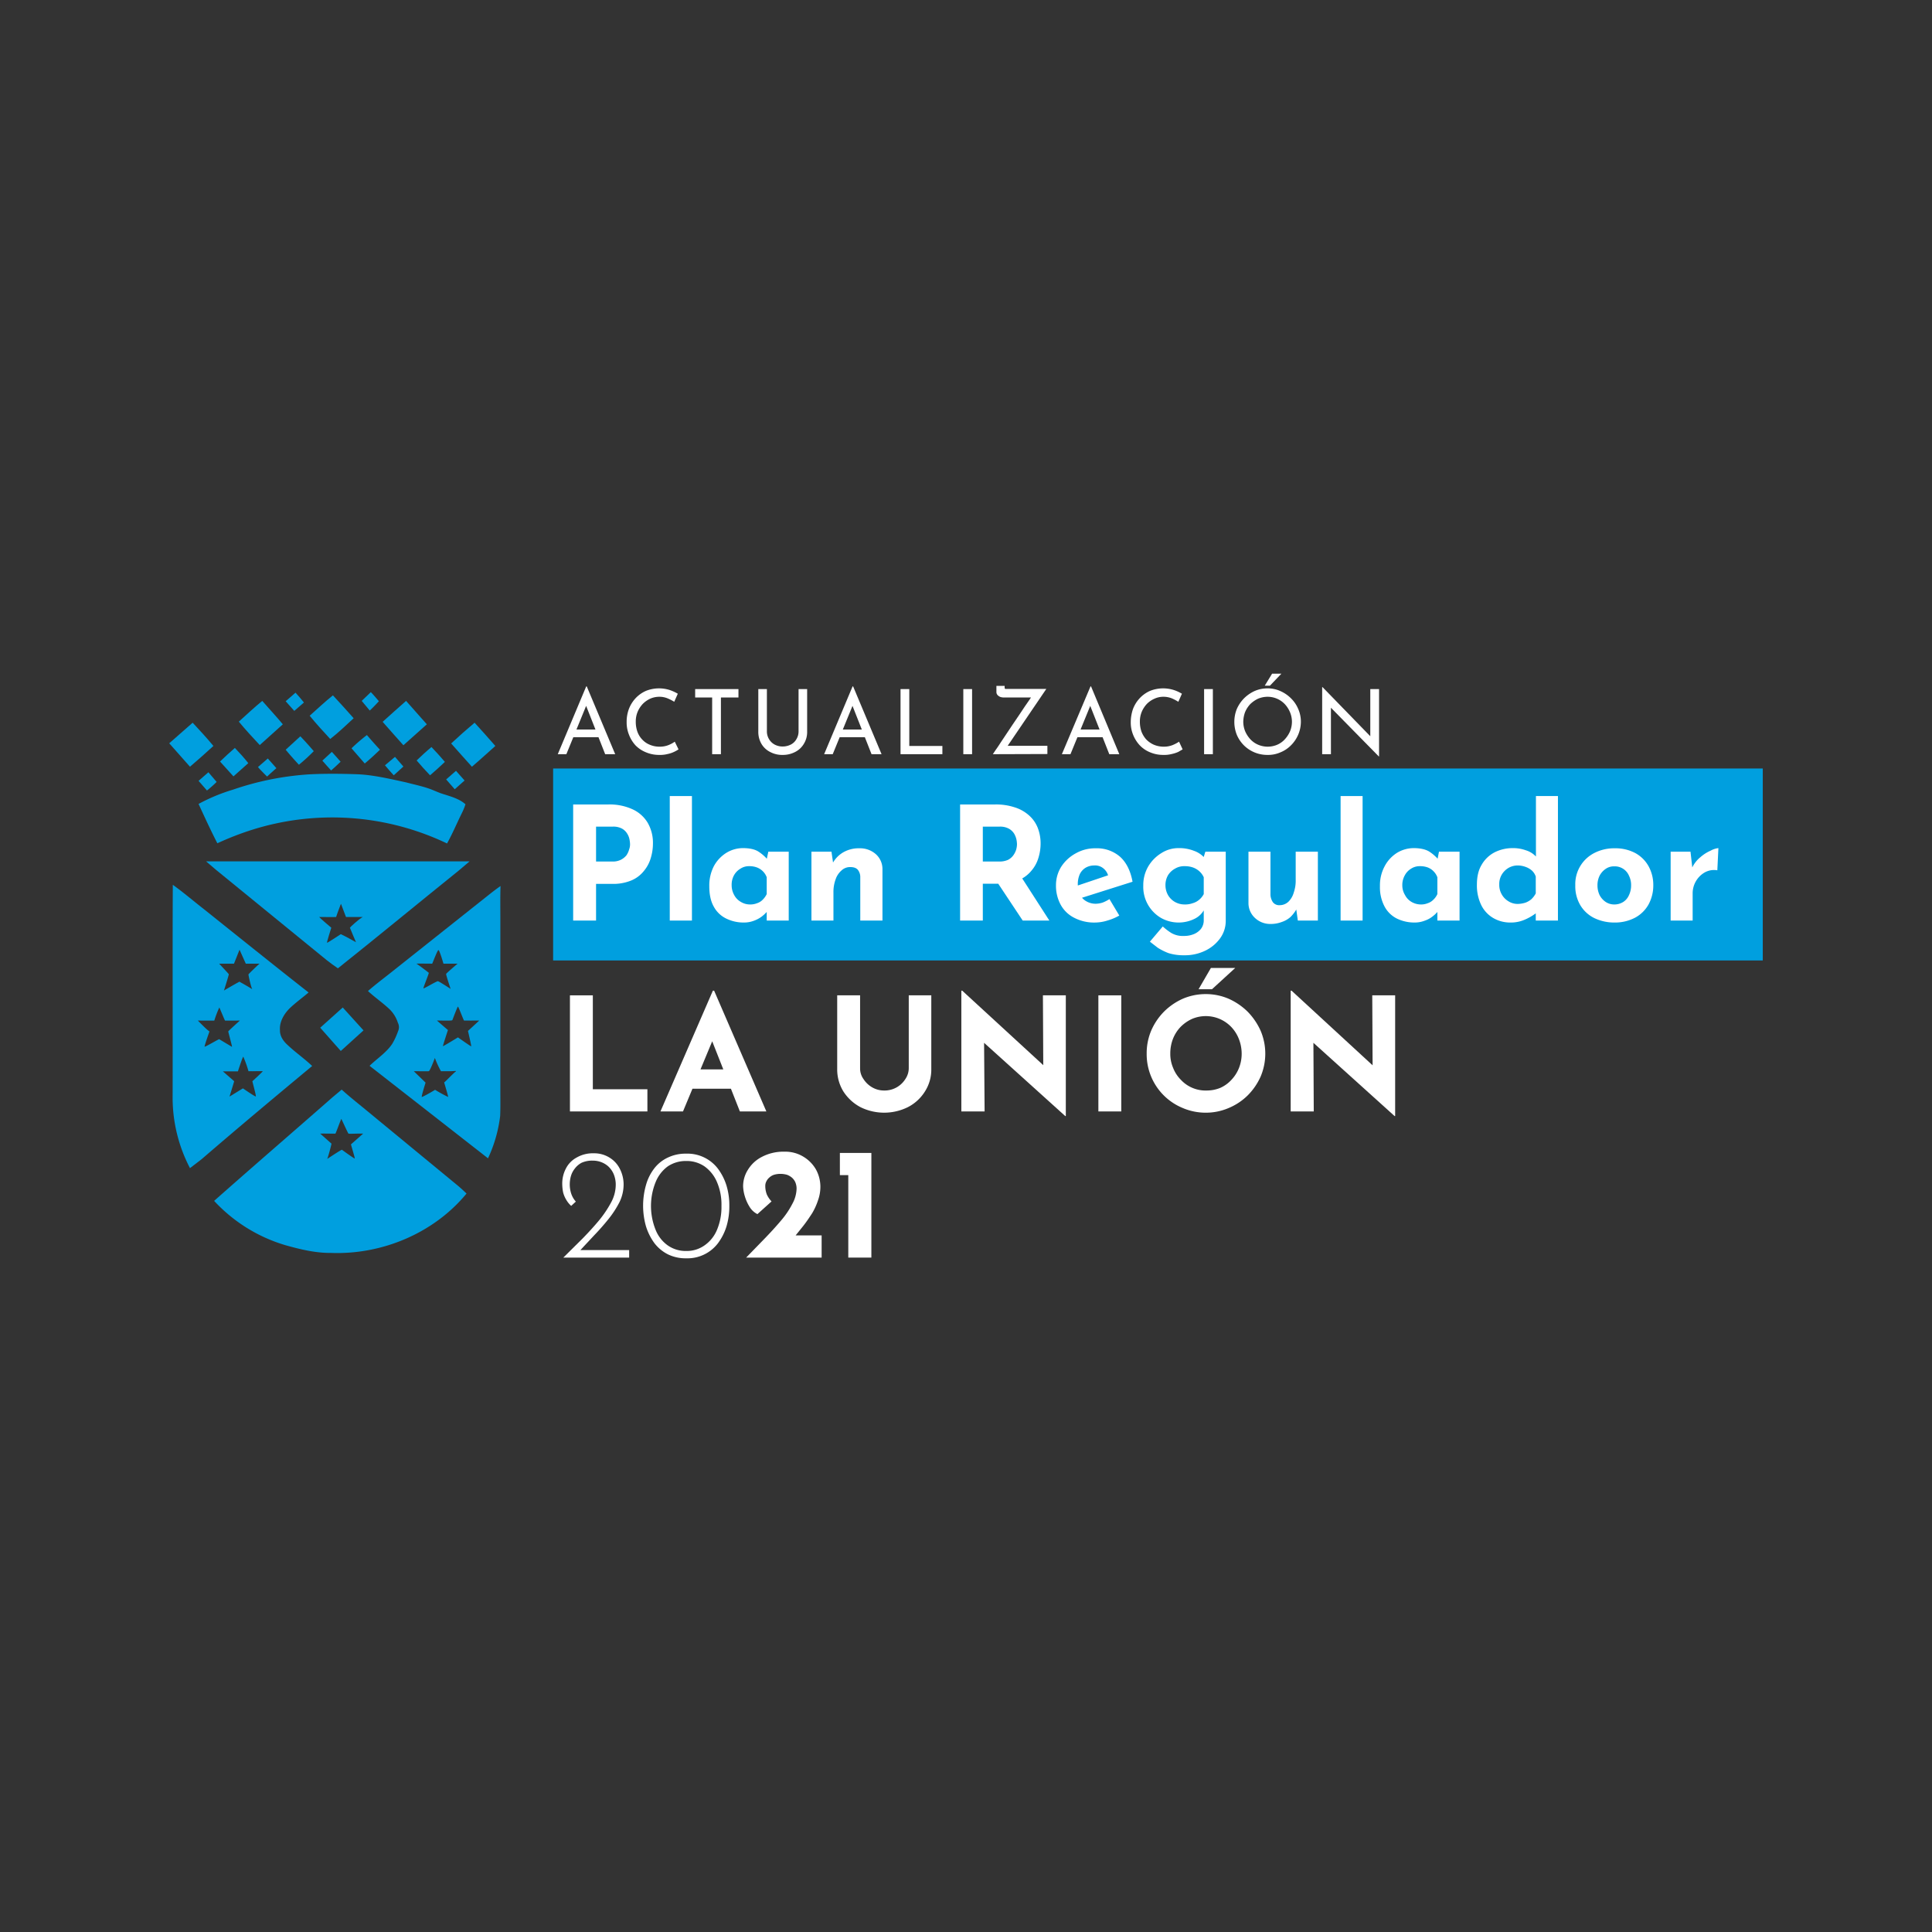 <svg id="a413a20d-da4e-4277-bce4-e4e965b6abda" data-name="Layer 1" xmlns="http://www.w3.org/2000/svg" viewBox="0 0 1080 1080"><rect x="0" y="0" width="1080" height="1080" fill="#333333" stroke="none"/><defs><style>.a6b8ff45-8a5a-4ba0-b92b-3c2c36bdbf62{fill:#009fdf;}.e0a591cd-b816-4302-a354-13b26984b8c7{fill:#fff;}</style></defs><title>LA UNION - PRC LOGO</title><rect class="a6b8ff45-8a5a-4ba0-b92b-3c2c36bdbf62" x="309.2" y="429.6" width="676.2" height="107.3"/><path class="e0a591cd-b816-4302-a354-13b26984b8c7" d="M311.8,421.6l15.9-37.9h.3l15.9,37.9h-5.6l-11.9-30.2,3.5-2.3-13.3,32.5Zm9.3-13.8h13.6l1.6,4.3H319.7Z"/><path class="e0a591cd-b816-4302-a354-13b26984b8c7" d="M379.3,418.9a17.2,17.2,0,0,1-2.5,1.4,15.2,15.2,0,0,1-3.6,1.2,16.6,16.6,0,0,1-4.6.5,18.7,18.7,0,0,1-7.6-1.5,16.9,16.9,0,0,1-5.8-3.9,18.7,18.7,0,0,1-3.6-5.9,18.2,18.2,0,0,1-1.3-7,20.4,20.4,0,0,1,1.3-7.5,18.6,18.6,0,0,1,3.8-6,17.8,17.8,0,0,1,5.7-4,19.8,19.8,0,0,1,13.2-.5,24.5,24.5,0,0,1,4.6,2.1l-2,4.5a25.1,25.1,0,0,0-3.7-1.9,11.9,11.9,0,0,0-4.7-.9,12.6,12.6,0,0,0-5.1,1.1,14.6,14.6,0,0,0-4.1,2.9,15.1,15.1,0,0,0-2.9,4.5,14.2,14.2,0,0,0-1,5.5,16.7,16.7,0,0,0,.9,5.5,12.5,12.5,0,0,0,2.7,4.4,11.7,11.7,0,0,0,4.2,2.9,13.8,13.8,0,0,0,5.5,1.1,13.1,13.1,0,0,0,5-.9,16.2,16.2,0,0,0,3.5-1.9Z"/><path class="e0a591cd-b816-4302-a354-13b26984b8c7" d="M388.6,385.2h24.2v4.7H403v31.7h-4.9V389.9h-9.5Z"/><path class="e0a591cd-b816-4302-a354-13b26984b8c7" d="M428.7,408.8a8.3,8.3,0,0,0,1.2,4.4,8.1,8.1,0,0,0,3.1,3,9.4,9.4,0,0,0,4.5,1.1,10.1,10.1,0,0,0,4.6-1.1,7.5,7.5,0,0,0,3.1-3,8.3,8.3,0,0,0,1.2-4.4V385.2h4.8v23.7a12.5,12.5,0,0,1-1.9,7,11.8,11.8,0,0,1-4.9,4.5,14.6,14.6,0,0,1-6.9,1.6,14.1,14.1,0,0,1-6.9-1.6,11.8,11.8,0,0,1-4.9-4.5,13.3,13.3,0,0,1-1.8-7V385.2h4.8Z"/><path class="e0a591cd-b816-4302-a354-13b26984b8c7" d="M460.7,421.6l15.9-37.9h.3l15.9,37.9h-5.6l-11.9-30.2,3.5-2.3-13.3,32.5Zm9.3-13.8h13.5l1.7,4.3H468.6Z"/><path class="e0a591cd-b816-4302-a354-13b26984b8c7" d="M503.4,385.2h4.9V417h18.5v4.6H503.4Z"/><path class="e0a591cd-b816-4302-a354-13b26984b8c7" d="M538.5,385.2h4.9v36.4h-4.9Z"/><path class="e0a591cd-b816-4302-a354-13b26984b8c7" d="M555,421.6l1.6-2.4c.8-1.1,1.7-2.4,2.7-4l3.2-4.8,3.6-5.4,3.6-5.3,3.2-4.8,2.7-3.9a27.5,27.5,0,0,1,1.7-2.4l.6,1.3H561.1a6.3,6.3,0,0,1-1.9-.3,4.6,4.6,0,0,1-1.6-1.1,2.5,2.5,0,0,1-.6-1.7v-3.4h4.6v.7c0,.6.1.9.3,1h23l-22,32.4-.3-.6h22.9v4.6Z"/><path class="e0a591cd-b816-4302-a354-13b26984b8c7" d="M593.6,421.6l16-37.9h.3l15.8,37.9h-5.6l-11.9-30.2,3.5-2.3-13.3,32.5Zm9.4-13.8h13.5l1.6,4.3H601.5Z"/><path class="e0a591cd-b816-4302-a354-13b26984b8c7" d="M661.1,418.9l-2.4,1.4a17.9,17.9,0,0,1-3.7,1.2,16.6,16.6,0,0,1-4.6.5,18.7,18.7,0,0,1-7.6-1.5,16.5,16.5,0,0,1-5.7-3.9,19,19,0,0,1-3.7-5.9,18.2,18.2,0,0,1-1.3-7,22.7,22.7,0,0,1,1.3-7.5,18.6,18.6,0,0,1,3.8-6,17.8,17.8,0,0,1,5.7-4,19.8,19.8,0,0,1,13.2-.5,21.9,21.9,0,0,1,4.6,2.1l-2,4.5a29.5,29.5,0,0,0-3.6-1.9,12.8,12.8,0,0,0-4.8-.9,11.8,11.8,0,0,0-5,1.1,13.7,13.7,0,0,0-4.2,2.9,15.1,15.1,0,0,0-2.9,4.5,14.2,14.2,0,0,0-1,5.5,16.7,16.7,0,0,0,.9,5.5,14.1,14.1,0,0,0,2.7,4.4,13.7,13.7,0,0,0,4.2,2.9,14.2,14.2,0,0,0,5.5,1.1,13.1,13.1,0,0,0,5-.9,20.1,20.1,0,0,0,3.6-1.9Z"/><path class="e0a591cd-b816-4302-a354-13b26984b8c7" d="M673.1,385.2H678v36.4h-4.9Z"/><path class="e0a591cd-b816-4302-a354-13b26984b8c7" d="M690,403.5a19.2,19.2,0,0,1,1.4-7.2,19.9,19.9,0,0,1,4-5.9,20.2,20.2,0,0,1,5.9-4.1,18,18,0,0,1,7.3-1.5,17.1,17.1,0,0,1,7.1,1.5,19.4,19.4,0,0,1,6,4.1,18.1,18.1,0,0,1,4,5.9,17.5,17.5,0,0,1,1.5,7.2,18.7,18.7,0,0,1-5.5,13.1,17.5,17.5,0,0,1-6,4,17,17,0,0,1-7.1,1.4,18.5,18.5,0,0,1-13.2-5.3,18.7,18.7,0,0,1-4-5.9A19.4,19.4,0,0,1,690,403.5Zm5,0a14.1,14.1,0,0,0,1.1,5.4,16,16,0,0,0,2.9,4.4,12.8,12.8,0,0,0,4.3,3,13.6,13.6,0,0,0,10.7,0,12.5,12.5,0,0,0,4.2-3,16,16,0,0,0,2.9-4.4,14.1,14.1,0,0,0,1.1-5.4,13.7,13.7,0,0,0-1.1-5.4,15.1,15.1,0,0,0-2.9-4.5,13.3,13.3,0,0,0-9.6-4.1,14.1,14.1,0,0,0-5.4,1.1,16.6,16.6,0,0,0-4.3,3,15.1,15.1,0,0,0-2.9,4.5A16.2,16.2,0,0,0,695,403.5Zm21.3-26.9-6.4,6.7H707l4.1-6.7Z"/><path class="e0a591cd-b816-4302-a354-13b26984b8c7" d="M770.7,422.8l-28.1-28.6,1.4.4v27h-4.9V384.1h.2l27.9,28.7-1.2-.3V385.2h4.9v37.6Z"/><path class="e0a591cd-b816-4302-a354-13b26984b8c7" d="M340.1,449.7a30.7,30.7,0,0,1,13.5,2.7,19.1,19.1,0,0,1,8.5,7.6,22.4,22.4,0,0,1,2.9,11.6,28.2,28.2,0,0,1-1.2,8,20,20,0,0,1-3.8,7.2,17.7,17.7,0,0,1-6.9,5.3,26.2,26.2,0,0,1-10.7,2h-9.2v20.5H320.4V449.7Zm2.2,31.9a10,10,0,0,0,4.8-1,9.7,9.7,0,0,0,3.1-2.5,10.9,10.9,0,0,0,1.5-3.3,8,8,0,0,0,.5-2.9,15.8,15.8,0,0,0-.3-2.6,9.1,9.1,0,0,0-1.3-3.3,7.8,7.8,0,0,0-2.9-2.8,10.2,10.2,0,0,0-5.3-1.1h-9.2v19.5Z"/><path class="e0a591cd-b816-4302-a354-13b26984b8c7" d="M374.4,445h12.4v69.6H374.4Z"/><path class="e0a591cd-b816-4302-a354-13b26984b8c7" d="M415.7,515.7a22,22,0,0,1-9.7-2.2,15.6,15.6,0,0,1-7-6.7c-1.7-3-2.5-6.8-2.5-11.4a23.6,23.6,0,0,1,2.6-11.3,20,20,0,0,1,7-7.4,17.8,17.8,0,0,1,9.2-2.6c3.8,0,6.7.7,8.6,1.9a22.9,22.9,0,0,1,4.9,4.2l-.5,1.5,1.2-5.6h11.4v38.5H428.6v-8.4l.9,2.7c-.1,0-.4.3-1,1a21.5,21.5,0,0,1-2.6,2.4,16.9,16.9,0,0,1-4.2,2.3A15.7,15.7,0,0,1,415.7,515.7Zm3.5-10.1a10.2,10.2,0,0,0,4-.7,7.7,7.7,0,0,0,3.1-1.9,11.4,11.4,0,0,0,2.3-3.2v-9.4a9.3,9.3,0,0,0-2.1-3.3,9.5,9.5,0,0,0-3.4-2.2,11.8,11.8,0,0,0-4.3-.7,8.5,8.5,0,0,0-4.9,1.4,9.8,9.8,0,0,0-3.6,3.7,10.9,10.9,0,0,0-1.3,5.5,11.2,11.2,0,0,0,1.4,5.5,9.5,9.5,0,0,0,3.8,3.9A9.7,9.7,0,0,0,419.2,505.6Z"/><path class="e0a591cd-b816-4302-a354-13b26984b8c7" d="M464.8,476.1l1,6.9-.2-.7a15.8,15.8,0,0,1,5.7-5.8,17.3,17.3,0,0,1,9.1-2.3,13.3,13.3,0,0,1,9.1,3.2,11.1,11.1,0,0,1,3.8,8.4v28.8H480.9V490.4a6.5,6.5,0,0,0-1.3-4.1c-.9-1.1-2.3-1.6-4.3-1.6a6.9,6.9,0,0,0-4.9,1.9,11.3,11.3,0,0,0-3.3,5,20.3,20.3,0,0,0-1.2,7.3v15.7H453.6V476.1Z"/><path class="e0a591cd-b816-4302-a354-13b26984b8c7" d="M556.3,449.7a33.3,33.3,0,0,1,10.9,1.6,21.6,21.6,0,0,1,7.9,4.4,18.2,18.2,0,0,1,4.9,6.8,23.8,23.8,0,0,1,1.7,9.1,27.1,27.1,0,0,1-1.2,7.9,19.4,19.4,0,0,1-3.9,7.2,18.4,18.4,0,0,1-7.1,5.3,26.5,26.5,0,0,1-10.9,2h-9.2v20.6H536.7V449.7Zm2.2,31.9a11.6,11.6,0,0,0,4.9-.9,8.4,8.4,0,0,0,3-2.5,11.5,11.5,0,0,0,1.6-3.1,11.8,11.8,0,0,0,.5-3.1,15.7,15.7,0,0,0-.3-2.7,11.3,11.3,0,0,0-1.3-3.3,8.2,8.2,0,0,0-3-2.8,10.2,10.2,0,0,0-5.3-1.1h-9.2v19.5Zm12,8,16.1,25H571.7l-16.4-24.7Z"/><path class="e0a591cd-b816-4302-a354-13b26984b8c7" d="M612.3,515.7a24.1,24.1,0,0,1-11.9-2.7,17.6,17.6,0,0,1-7.5-7.3,22.1,22.1,0,0,1-2.6-10.8,19.4,19.4,0,0,1,3-10.5,22.3,22.3,0,0,1,8.1-7.4,21.9,21.9,0,0,1,11.2-2.8,19.7,19.7,0,0,1,13.6,4.8c3.5,3.2,5.8,7.9,6.9,13.9l-30,9.5-2.7-6.7,21.7-7.3-2.6,1.2a8,8,0,0,0-2.5-4,7.3,7.3,0,0,0-5.4-1.8,9.6,9.6,0,0,0-4.8,1.3,8.6,8.6,0,0,0-3.2,3.6,13.5,13.5,0,0,0-1.1,5.5,13.8,13.8,0,0,0,1.3,6.1,8.9,8.9,0,0,0,3.6,3.6,10.3,10.3,0,0,0,5.2,1.3,13.4,13.4,0,0,0,3.9-.7,21.6,21.6,0,0,0,3.7-1.9l5.5,9.2a30.6,30.6,0,0,1-6.7,2.8A23.4,23.4,0,0,1,612.3,515.7Z"/><path class="e0a591cd-b816-4302-a354-13b26984b8c7" d="M662,534a28.4,28.4,0,0,1-8.8-1.2,33.5,33.5,0,0,1-6-3l-4.4-3.4,7.2-8.5a34.3,34.3,0,0,0,4.7,3.6,12.7,12.7,0,0,0,7.1,1.7,14.2,14.2,0,0,0,5.5-1,9.9,9.9,0,0,0,4-2.9,7.8,7.8,0,0,0,1.6-4.9V506l.4,2.2a12.1,12.1,0,0,1-5.1,5.2,20.1,20.1,0,0,1-19.4-.4,20.1,20.1,0,0,1-9.7-17.9,20.7,20.7,0,0,1,2.8-10.8,21.6,21.6,0,0,1,7.3-7.4,17.6,17.6,0,0,1,9.6-2.8,22.4,22.4,0,0,1,8.6,1.5,13.9,13.9,0,0,1,5.6,3.6l-.5,1.1,1.3-4.2h11.4v38.5a16.6,16.6,0,0,1-3.2,10,22,22,0,0,1-8.4,6.9A26,26,0,0,1,662,534Zm-10.5-39.2a11.2,11.2,0,0,0,1.4,5.5,10.4,10.4,0,0,0,3.9,3.9,10.9,10.9,0,0,0,5.4,1.4,12.5,12.5,0,0,0,4.5-.7,9.6,9.6,0,0,0,3.6-1.9,10.4,10.4,0,0,0,2.6-3.2v-9.4a10,10,0,0,0-2.4-3.3,10.7,10.7,0,0,0-3.7-2.2,13.5,13.5,0,0,0-4.6-.7,9.9,9.9,0,0,0-5.4,1.4,10.6,10.6,0,0,0-3.9,3.7A11,11,0,0,0,651.5,494.8Z"/><path class="e0a591cd-b816-4302-a354-13b26984b8c7" d="M710.3,516.5a12.4,12.4,0,0,1-8.7-3.3,11.3,11.3,0,0,1-3.7-8.3V476.1h12.3v24.2a8,8,0,0,0,1.4,4.1,4.4,4.4,0,0,0,3.8,1.6,7.1,7.1,0,0,0,4.8-1.9,11.5,11.5,0,0,0,3-5.1,20.2,20.2,0,0,0,1.1-7.2V476.1h12.4v38.5H725.5l-1-7.1.2.8a19.7,19.7,0,0,1-3.3,4.3,13.9,13.9,0,0,1-4.9,2.8A17.1,17.1,0,0,1,710.3,516.5Z"/><path class="e0a591cd-b816-4302-a354-13b26984b8c7" d="M749.4,445h12.3v69.6H749.4Z"/><path class="e0a591cd-b816-4302-a354-13b26984b8c7" d="M790.6,515.7a22.3,22.3,0,0,1-9.7-2.2,15.9,15.9,0,0,1-6.9-6.7,22.9,22.9,0,0,1-2.6-11.4,22.5,22.5,0,0,1,2.7-11.3,19.7,19.7,0,0,1,6.9-7.4,18.1,18.1,0,0,1,9.2-2.6c3.8,0,6.7.7,8.7,1.9a22.9,22.9,0,0,1,4.9,4.2l-.5,1.5,1.1-5.6h11.5v38.5H803.5v-8.4l1,2.7c-.1,0-.5.3-1.1,1a15.9,15.9,0,0,1-2.6,2.4,13.9,13.9,0,0,1-4.2,2.3A15.7,15.7,0,0,1,790.6,515.7Zm3.6-10.1a9.7,9.7,0,0,0,3.9-.7,7.7,7.7,0,0,0,3.1-1.9,9.8,9.8,0,0,0,2.3-3.2v-9.4a9.3,9.3,0,0,0-2.1-3.3,9.1,9.1,0,0,0-3.3-2.2,12.3,12.3,0,0,0-4.4-.7,8.7,8.7,0,0,0-4.9,1.4,9.6,9.6,0,0,0-3.5,3.7,11,11,0,0,0-1.4,5.5,10.3,10.3,0,0,0,1.5,5.5,9.3,9.3,0,0,0,3.7,3.9A10.3,10.3,0,0,0,794.2,505.6Z"/><path class="e0a591cd-b816-4302-a354-13b26984b8c7" d="M844.2,515.7a18.7,18.7,0,0,1-9.6-2.6,17.1,17.1,0,0,1-6.6-7.2,25.1,25.1,0,0,1-2.4-11.3c0-4.4.8-8.1,2.6-11.1a17.9,17.9,0,0,1,7.2-7,22.4,22.4,0,0,1,10.4-2.4,20.8,20.8,0,0,1,7.1,1.2,12.8,12.8,0,0,1,5.7,3.5V445h12.3v69.6H858.5v-7.5l1,2.7a30,30,0,0,1-6.7,4.1A19.4,19.4,0,0,1,844.2,515.7Zm4.1-10.4a15,15,0,0,0,4.4-.7,10.9,10.9,0,0,0,3.3-1.9,12,12,0,0,0,2.5-3.3V490a8.1,8.1,0,0,0-2.1-3.3,10.7,10.7,0,0,0-3.6-2.1,12.9,12.9,0,0,0-4.5-.8,10.3,10.3,0,0,0-5.1,1.4,10.9,10.9,0,0,0-3.7,3.7,10.3,10.3,0,0,0-1.4,5.5,10.6,10.6,0,0,0,1.4,5.6,10.4,10.4,0,0,0,3.7,3.8A9.5,9.5,0,0,0,848.3,505.3Z"/><path class="e0a591cd-b816-4302-a354-13b26984b8c7" d="M880.6,494.9a19.5,19.5,0,0,1,10.5-18,24.2,24.2,0,0,1,11.6-2.7,23.5,23.5,0,0,1,11.5,2.7,18.8,18.8,0,0,1,7.4,7.4,21.6,21.6,0,0,1,2.6,10.6,22.2,22.2,0,0,1-2.6,10.6,18.8,18.8,0,0,1-7.4,7.4,24.1,24.1,0,0,1-11.7,2.8,25.7,25.7,0,0,1-11.3-2.5,18.7,18.7,0,0,1-7.8-7.2A20.8,20.8,0,0,1,880.6,494.9Zm12.4,0a12.6,12.6,0,0,0,1.2,5.5,10.5,10.5,0,0,0,3.4,3.8,8.6,8.6,0,0,0,4.7,1.4,9.3,9.3,0,0,0,5.1-1.4,8.5,8.5,0,0,0,3.2-3.8,12.6,12.6,0,0,0,1.2-5.5,11.9,11.9,0,0,0-1.2-5.4,8.6,8.6,0,0,0-8.3-5.2,7.9,7.9,0,0,0-4.7,1.4,10.5,10.5,0,0,0-3.4,3.8A11.9,11.9,0,0,0,893,494.9Z"/><path class="e0a591cd-b816-4302-a354-13b26984b8c7" d="M945,476.1l1.2,10.6-.3-1.6a16.6,16.6,0,0,1,4.6-5.9,21.8,21.8,0,0,1,5.8-3.7,11.5,11.5,0,0,1,4.3-1.4l-.6,12.4a10.7,10.7,0,0,0-7.4,1.4,13.5,13.5,0,0,0-6.4,11.6v15.1H933.9V476.1Z"/><path class="e0a591cd-b816-4302-a354-13b26984b8c7" d="M318.6,556.4h12.8v52.5h30.5v12.4H318.6Z"/><path class="e0a591cd-b816-4302-a354-13b26984b8c7" d="M369.2,621.3l29.3-67.5h.7l29.2,67.5H413.6l-18.7-47.4,9.3-6.4-22.4,53.8Zm20-23.5h19.5l4.5,10.8h-28Z"/><path class="e0a591cd-b816-4302-a354-13b26984b8c7" d="M480.8,597.3a10.1,10.1,0,0,0,1.9,5.9,14.1,14.1,0,0,0,4.8,4.6,13.2,13.2,0,0,0,6.7,1.8,13.7,13.7,0,0,0,11.9-6.4,10.9,10.9,0,0,0,1.9-5.9V556.4h12.6v41.2a22.6,22.6,0,0,1-3.6,12.6,24.2,24.2,0,0,1-9.5,8.7,29.9,29.9,0,0,1-26.5,0,25.6,25.6,0,0,1-9.5-8.7,23.4,23.4,0,0,1-3.5-12.6V556.4h12.8Z"/><path class="e0a591cd-b816-4302-a354-13b26984b8c7" d="M595.5,623.9l-49.2-44.4,3.8,2.1.3,39.7h-13V553.8h.5l48.2,44.3-2.9-1.2-.2-40.5h12.8v67.5Z"/><path class="e0a591cd-b816-4302-a354-13b26984b8c7" d="M614,556.4h12.8v64.9H614Z"/><path class="e0a591cd-b816-4302-a354-13b26984b8c7" d="M641,588.9a32.3,32.3,0,0,1,2.5-12.7,34.6,34.6,0,0,1,7.1-10.6,35.2,35.2,0,0,1,10.6-7.3,32.5,32.5,0,0,1,12.8-2.6,32.2,32.2,0,0,1,12.8,2.6,35.7,35.7,0,0,1,10.7,7.3,36.8,36.8,0,0,1,7.2,10.6,32.8,32.8,0,0,1,0,25.6,35,35,0,0,1-7.2,10.5,33.3,33.3,0,0,1-10.7,7.1A32.2,32.2,0,0,1,674,622a32.5,32.5,0,0,1-12.8-2.6A32.5,32.5,0,0,1,641,588.9Zm13.2,0a19.9,19.9,0,0,0,1.6,8.1,19.3,19.3,0,0,0,4.3,6.6,18.8,18.8,0,0,0,14.4,6,19.9,19.9,0,0,0,7.7-1.5,18.7,18.7,0,0,0,6.2-4.5,20.6,20.6,0,0,0,4.2-6.6,21.6,21.6,0,0,0,1.5-8.1,22.6,22.6,0,0,0-1.6-8.2,20.6,20.6,0,0,0-4.2-6.6,19.7,19.7,0,0,0-22-4.5,21.8,21.8,0,0,0-6.4,4.5,20.6,20.6,0,0,0-4.2,6.6A22.5,22.5,0,0,0,654.2,588.9Zm36.3-47.8-13,11.9H670l6.9-11.9Z"/><path class="e0a591cd-b816-4302-a354-13b26984b8c7" d="M779.6,623.9l-49.2-44.4,3.8,2.1.2,39.7H721.5V553.8h.5l48.1,44.3-2.8-1.2-.2-40.5h12.8v67.5Z"/><path class="e0a591cd-b816-4302-a354-13b26984b8c7" d="M314.9,703l10.9-10.8c3.5-3.6,6.6-7,9.4-10.4a61.3,61.3,0,0,0,6.5-9.8,20.9,20.9,0,0,0,2.5-9.3,15.4,15.4,0,0,0-1.2-6.5,12.9,12.9,0,0,0-3.1-4.3,12.7,12.7,0,0,0-4.2-2.4,13.3,13.3,0,0,0-4.3-.7,14.4,14.4,0,0,0-6.3,1.2,11.7,11.7,0,0,0-3.9,3.4,11.9,11.9,0,0,0-2.1,4.2,17.1,17.1,0,0,0-.6,4.3,16.4,16.4,0,0,0,.9,5.6,12.7,12.7,0,0,0,2.5,4.2l-2.6,2.4a14,14,0,0,1-2.7-3.3,15.7,15.7,0,0,1-1.8-4.2,24.9,24.9,0,0,1-.5-4.6,18,18,0,0,1,2-8.7,14.3,14.3,0,0,1,6-6.2,18,18,0,0,1,9.6-2.4,16.1,16.1,0,0,1,8.8,2.4,15.4,15.4,0,0,1,5.8,6.3,19.1,19.1,0,0,1,2.1,8.9,22.6,22.6,0,0,1-2.3,9.7,55.5,55.5,0,0,1-6.1,9.4c-2.5,3.1-5.2,6.2-8.1,9.2l-8.5,9.1-1.7-.9h29.8V703Z"/><path class="e0a591cd-b816-4302-a354-13b26984b8c7" d="M383.6,703.4a22.5,22.5,0,0,1-10.2-2.2,22,22,0,0,1-7.6-6.3,31.9,31.9,0,0,1-4.7-9.4,42.1,42.1,0,0,1,0-23,27,27,0,0,1,4.6-9.3,20.4,20.4,0,0,1,7.6-6.1,22.9,22.9,0,0,1,10.3-2.2,21.4,21.4,0,0,1,17.8,8.5,31.3,31.3,0,0,1,4.7,9.3,37.9,37.9,0,0,1,1.6,11.4,39,39,0,0,1-1.6,11.5,31.3,31.3,0,0,1-4.7,9.3,21.4,21.4,0,0,1-17.8,8.5Zm0-4.1a17.1,17.1,0,0,0,10.2-3.1,19.8,19.8,0,0,0,7-8.7,32.7,32.7,0,0,0,2.5-13.4,31.9,31.9,0,0,0-2.5-13.3,20.7,20.7,0,0,0-7-8.8,17.7,17.7,0,0,0-10.2-3,18.1,18.1,0,0,0-10.3,3,20.3,20.3,0,0,0-6.8,8.8,35.6,35.6,0,0,0,0,26.7,19.4,19.4,0,0,0,6.8,8.7A17.4,17.4,0,0,0,383.6,699.3Z"/><path class="e0a591cd-b816-4302-a354-13b26984b8c7" d="M417.1,703l10.4-10.7c3.4-3.5,6.4-6.8,9.1-10a47.7,47.7,0,0,0,6.3-9.3,18.5,18.5,0,0,0,2.4-8.7,9.4,9.4,0,0,0-.7-3.4,7.6,7.6,0,0,0-1.8-2.5,9.2,9.2,0,0,0-2.9-1.7,13.6,13.6,0,0,0-3.6-.5,12.5,12.5,0,0,0-3.6.5,7.2,7.2,0,0,0-2.7,1.6,6.5,6.5,0,0,0-1.6,2.1,5.3,5.3,0,0,0-.6,2.4,13.1,13.1,0,0,0,.9,5,14.2,14.2,0,0,0,2.6,3.8l-7.9,7.1a10.7,10.7,0,0,1-4.4-4.1,23.7,23.7,0,0,1-2.7-6.1,21.5,21.5,0,0,1-.9-5.4,17.2,17.2,0,0,1,2.7-9.2,19.5,19.5,0,0,1,7.8-7.2,25.8,25.8,0,0,1,12.6-2.9,19.5,19.5,0,0,1,10.6,2.8,19.8,19.8,0,0,1,7,7.1,20.1,20.1,0,0,1,2.5,9.5,22.2,22.2,0,0,1-1.3,7.7,36.5,36.5,0,0,1-3.3,7.3c-1.5,2.3-3.1,4.7-4.9,7l-5.7,7.1-5.8-1.7h21.7V703Z"/><path class="e0a591cd-b816-4302-a354-13b26984b8c7" d="M469.5,644.5h17.6V703H474.2V656.9h-4.7Z"/><path class="a6b8ff45-8a5a-4ba0-b92b-3c2c36bdbf62" d="M159.7,392l5.5-4.8c1.6,1.8,3.2,3.6,4.7,5.5l-5.4,4.7Z"/><path class="a6b8ff45-8a5a-4ba0-b92b-3c2c36bdbf62" d="M202.2,391.8l5.1-4.9c1.6,1.6,4.5,5.1,4.5,5.1s-3.3,3.6-5.1,5.2Z"/><path class="a6b8ff45-8a5a-4ba0-b92b-3c2c36bdbf62" d="M173.1,400.1c4.3-3.8,8.5-7.8,13-11.4,3.9,4.2,7.8,8.5,11.6,12.8-4.3,4-8.5,8-13.1,11.6C180.7,408.9,176.8,404.6,173.1,400.1Z"/><path class="a6b8ff45-8a5a-4ba0-b92b-3c2c36bdbf62" d="M133.5,403.4c4.3-3.9,8.6-7.9,13.1-11.6,3.8,4.4,7.8,8.6,11.5,13.1l-12.9,11.6C141.2,412.2,137.2,407.9,133.5,403.4Z"/><path class="a6b8ff45-8a5a-4ba0-b92b-3c2c36bdbf62" d="M213.9,403.5c4.4-3.9,8.7-7.9,13.1-11.7,3.8,4.4,7.8,8.7,11.6,13.1l-13.1,11.7C221.6,412.2,217.7,407.9,213.9,403.5Z"/><path class="a6b8ff45-8a5a-4ba0-b92b-3c2c36bdbf62" d="M94.6,415.5,107.7,404c3.9,4.2,7.9,8.5,11.6,13-4.3,3.9-8.6,7.8-13.1,11.6C102.4,424.2,98.4,419.9,94.6,415.5Z"/><path class="a6b8ff45-8a5a-4ba0-b92b-3c2c36bdbf62" d="M252.2,415.6c4.3-4,8.7-7.9,13.1-11.6,3.9,4.3,7.8,8.6,11.6,13-4.3,3.8-8.6,7.8-13.1,11.6C260,424.3,256,420,252.2,415.6Z"/><path class="a6b8ff45-8a5a-4ba0-b92b-3c2c36bdbf62" d="M196.5,418.3a101.5,101.5,0,0,1,8.6-7.4c2.4,2.8,4.8,5.5,7.3,8.2-2.7,2.6-5.5,5.2-8.5,7.7Z"/><path class="a6b8ff45-8a5a-4ba0-b92b-3c2c36bdbf62" d="M159.7,419.1l8.2-7.5c2.6,2.7,5.1,5.5,7.5,8.3a99.7,99.7,0,0,1-8.3,7.6C164.5,424.7,162.1,422,159.7,419.1Z"/><path class="a6b8ff45-8a5a-4ba0-b92b-3c2c36bdbf62" d="M123,425.7c2.7-2.6,5.5-5.2,8.3-7.6,2.6,2.7,5.1,5.5,7.5,8.5l-8.3,7.4Z"/><path class="a6b8ff45-8a5a-4ba0-b92b-3c2c36bdbf62" d="M232.9,425.1c2.7-2.6,5.4-5.1,8.3-7.5,2.6,2.7,5.1,5.5,7.5,8.3-2.7,2.6-5.5,5.1-8.3,7.5C237.8,430.7,235.3,427.9,232.9,425.1Z"/><path class="a6b8ff45-8a5a-4ba0-b92b-3c2c36bdbf62" d="M180.2,425.2l5.3-4.9c1.7,1.8,3.3,3.7,4.9,5.5-1.7,1.7-3.5,3.3-5.3,4.9C183.4,428.9,181.8,427,180.2,425.2Z"/><path class="a6b8ff45-8a5a-4ba0-b92b-3c2c36bdbf62" d="M215.2,427.8l5.6-4.7,4.7,5.4-5.4,4.9C218.4,431.6,216.8,429.7,215.2,427.8Z"/><path class="a6b8ff45-8a5a-4ba0-b92b-3c2c36bdbf62" d="M144.2,428.8l5.5-4.8,4.8,5.4c-1.8,1.5-5.2,4.7-5.2,4.7S145.6,430.5,144.2,428.8Z"/><path class="a6b8ff45-8a5a-4ba0-b92b-3c2c36bdbf62" d="M249.4,435.7l5.5-4.8,4.8,5.4-5.5,4.9Z"/><path class="a6b8ff45-8a5a-4ba0-b92b-3c2c36bdbf62" d="M111,436.5l5.5-4.8,4.6,5.4a61.7,61.7,0,0,1-5.4,4.8Z"/><path class="a6b8ff45-8a5a-4ba0-b92b-3c2c36bdbf62" d="M130.3,441.4a162.4,162.4,0,0,1,42-8.5c9-.5,18.1-.4,27.1-.1s18.6,2.6,27.8,4.6c5.2,1.4,10.6,2.4,15.6,4.6l3.2,1.3c4.9,1.7,10.3,2.8,14.2,6.3a34.9,34.9,0,0,1-2.2,5.3c-2.7,5.5-5.1,11.2-8.1,16.6a148.9,148.9,0,0,0-108.8-7.7,165.6,165.6,0,0,0-19.6,7.6c-3.7-7.2-7.1-14.6-10.5-22A102,102,0,0,1,130.3,441.4Z"/><path class="a6b8ff45-8a5a-4ba0-b92b-3c2c36bdbf62" d="M115.2,481.5H262.5l-6,5.1c-22.6,18.2-45,36.7-67.6,54.7-2.2-1.5-4.3-3-6.3-4.6l-61.9-50.5Zm72.7,31.1c-.8.1-7.6,0-9.5,0,.5.7,6.8,6,6.8,6s-2.6,8.2-2.4,8.4,7.7-4.8,7.7-4.8c1.9.8,8.5,4.5,8.5,4.5s-3.4-7.9-3.4-8.1,4.9-4.8,7.2-6h-9.4l-2.8-7.4S188.5,510.6,187.9,512.6Z"/><path class="a6b8ff45-8a5a-4ba0-b92b-3c2c36bdbf62" d="M96.6,494.6c6.1,4.4,11.7,9.2,17.6,13.8,19.4,15.5,38.8,31.1,58.3,46.4-3.4,2.9-7,5.5-10.2,8.5s-6.2,7.7-5.8,12.6c-.1,3.2,1.8,6,4.1,8.1,4.4,4.2,9.5,7.7,13.9,11.9-20.7,17.2-41.4,34.5-61.8,52.1l-6.5,5a85.2,85.2,0,0,1-9.7-40.5C96.6,573.2,96.4,533.9,96.6,494.6Zm37.1,54.1s8.3,4.6,7.6,4.6-2.5-8.3-2.4-8.6,5.5-5.5,6.2-6h-7.7l-3.5-7.8-3.1,7.8h-8.3s5.3,5.6,5.4,5.9-2.7,9.1-2.7,9.1,8.5-5,8.9-5m-14.3,21.8c-.2.1-9.2,0-9.2,0s4.8,5,6.5,6.1c0,0-3,8.3-2.7,8.5s6.9-3.7,8.1-4.2l7.2,4.3c.1-.3-2.1-8.3-2.1-8.6s6.5-6.1,6.5-6.1-8.1.1-8.3,0-3.1-7.3-3.2-7.3A57.3,57.3,0,0,0,119.8,570.5Zm11.1,33.9c-.2.9-2.6,8.6-2.6,8.6l7.5-4.6s6.9,4.8,7.2,4.5-2-8.4-1.9-8.5,5.5-5,5.8-5.6c-3.2-.1-4.8.1-8,0a59.5,59.5,0,0,0-2.9-8.1c-.3,0-2.4,6.3-3,8.2h-8.4M135.8,609"/><path class="a6b8ff45-8a5a-4ba0-b92b-3c2c36bdbf62" d="M267.6,504.7c4.1-3.2,8-6.5,12.2-9.4-.2,5.9-.1,11.9-.1,17.8V609c0,5,.1,9.9-.1,14.8a77.7,77.7,0,0,1-6.8,23.7l-66.2-51.7c4.2-4.1,9.3-7.3,12.6-12.2a38.1,38.1,0,0,0,3.3-7.1,5.4,5.4,0,0,0-.1-4.8,18.3,18.3,0,0,0-4.5-7.4c-3.9-3.7-8.3-6.7-12.2-10.3,4.1-3.6,8.5-6.9,12.8-10.3Zm-26,34c-.5,0-8.2-.1-8.8,0,1.2.7,6.7,4.9,6.9,5.1s-3.2,8.4-3,8.7,7.4-4.1,8.1-4,7.1,4.3,7.1,4.3-2.7-8-2.5-8.4,5.4-4.9,6.4-5.7h-7.9s-2.2-7.6-2.8-7.6S241.7,538.7,241.6,538.7Zm11.3,31.5-.3.2c-1.5.3-8.3,0-8.3.1s6.1,5.3,6.1,5.3-2.9,8.8-2.8,9,8.4-4.9,8.4-4.9,7.2,5.1,7.4,5-1.8-8.6-1.8-8.6l6.3-5.8c-.4-.1,0,.1-.4,0h-3.6a6.6,6.6,0,0,1-1.4,0h-3.1c-.4-.5-3.1-7.8-3.4-7.8S252.9,570.2,252.9,570.2Zm-13.2,28.6c-.2.1-8.3,0-8.4,0l6.6,6.4s-2.5,7.9-2.1,8,6.4-3.3,7.4-4a75.5,75.5,0,0,0,7.3,4c.2-.1-2.2-8-2.2-8.1a.1.1,0,0,1,.1-.1c.2,0,5.1-5.1,6.2-5.9s-.7-.2-4-.3h-3.5c-.6,0-.1.1-.6,0a51.3,51.3,0,0,1-3.4-7.4S240.4,598.7,239.7,598.8Zm.3-.8"/><polygon class="a6b8ff45-8a5a-4ba0-b92b-3c2c36bdbf62" points="179 574.5 191.6 563.2 203.2 576 190.5 587.5 179 574.5"/><path class="a6b8ff45-8a5a-4ba0-b92b-3c2c36bdbf62" d="M186.1,613.2l4.9-4.1c4.2,3.8,8.6,7.3,13,10.9l51.1,42.1c2,1.6,3.8,3.3,5.7,5.1-18.2,22.1-47.1,34.2-75.5,33.2-8.9.1-17.5-2-26-4.4a88.5,88.5,0,0,1-39.6-24.7C141.7,651.8,164,632.6,186.1,613.2Zm4.7,12.3c-.2.1-3.1,8.1-3.3,8.2s-5.8-.1-8.5,0l6.3,5.6c.1.1-2,8.1-2.4,8.5s6.3-4.2,8.2-5.1c0,0,7,5.1,7.2,4.9s-1.9-6.9-2.1-7.9l6.8-6c-2.5-.1-7.9.2-8.2,0S190.9,625.5,190.8,625.5Z"/></svg>